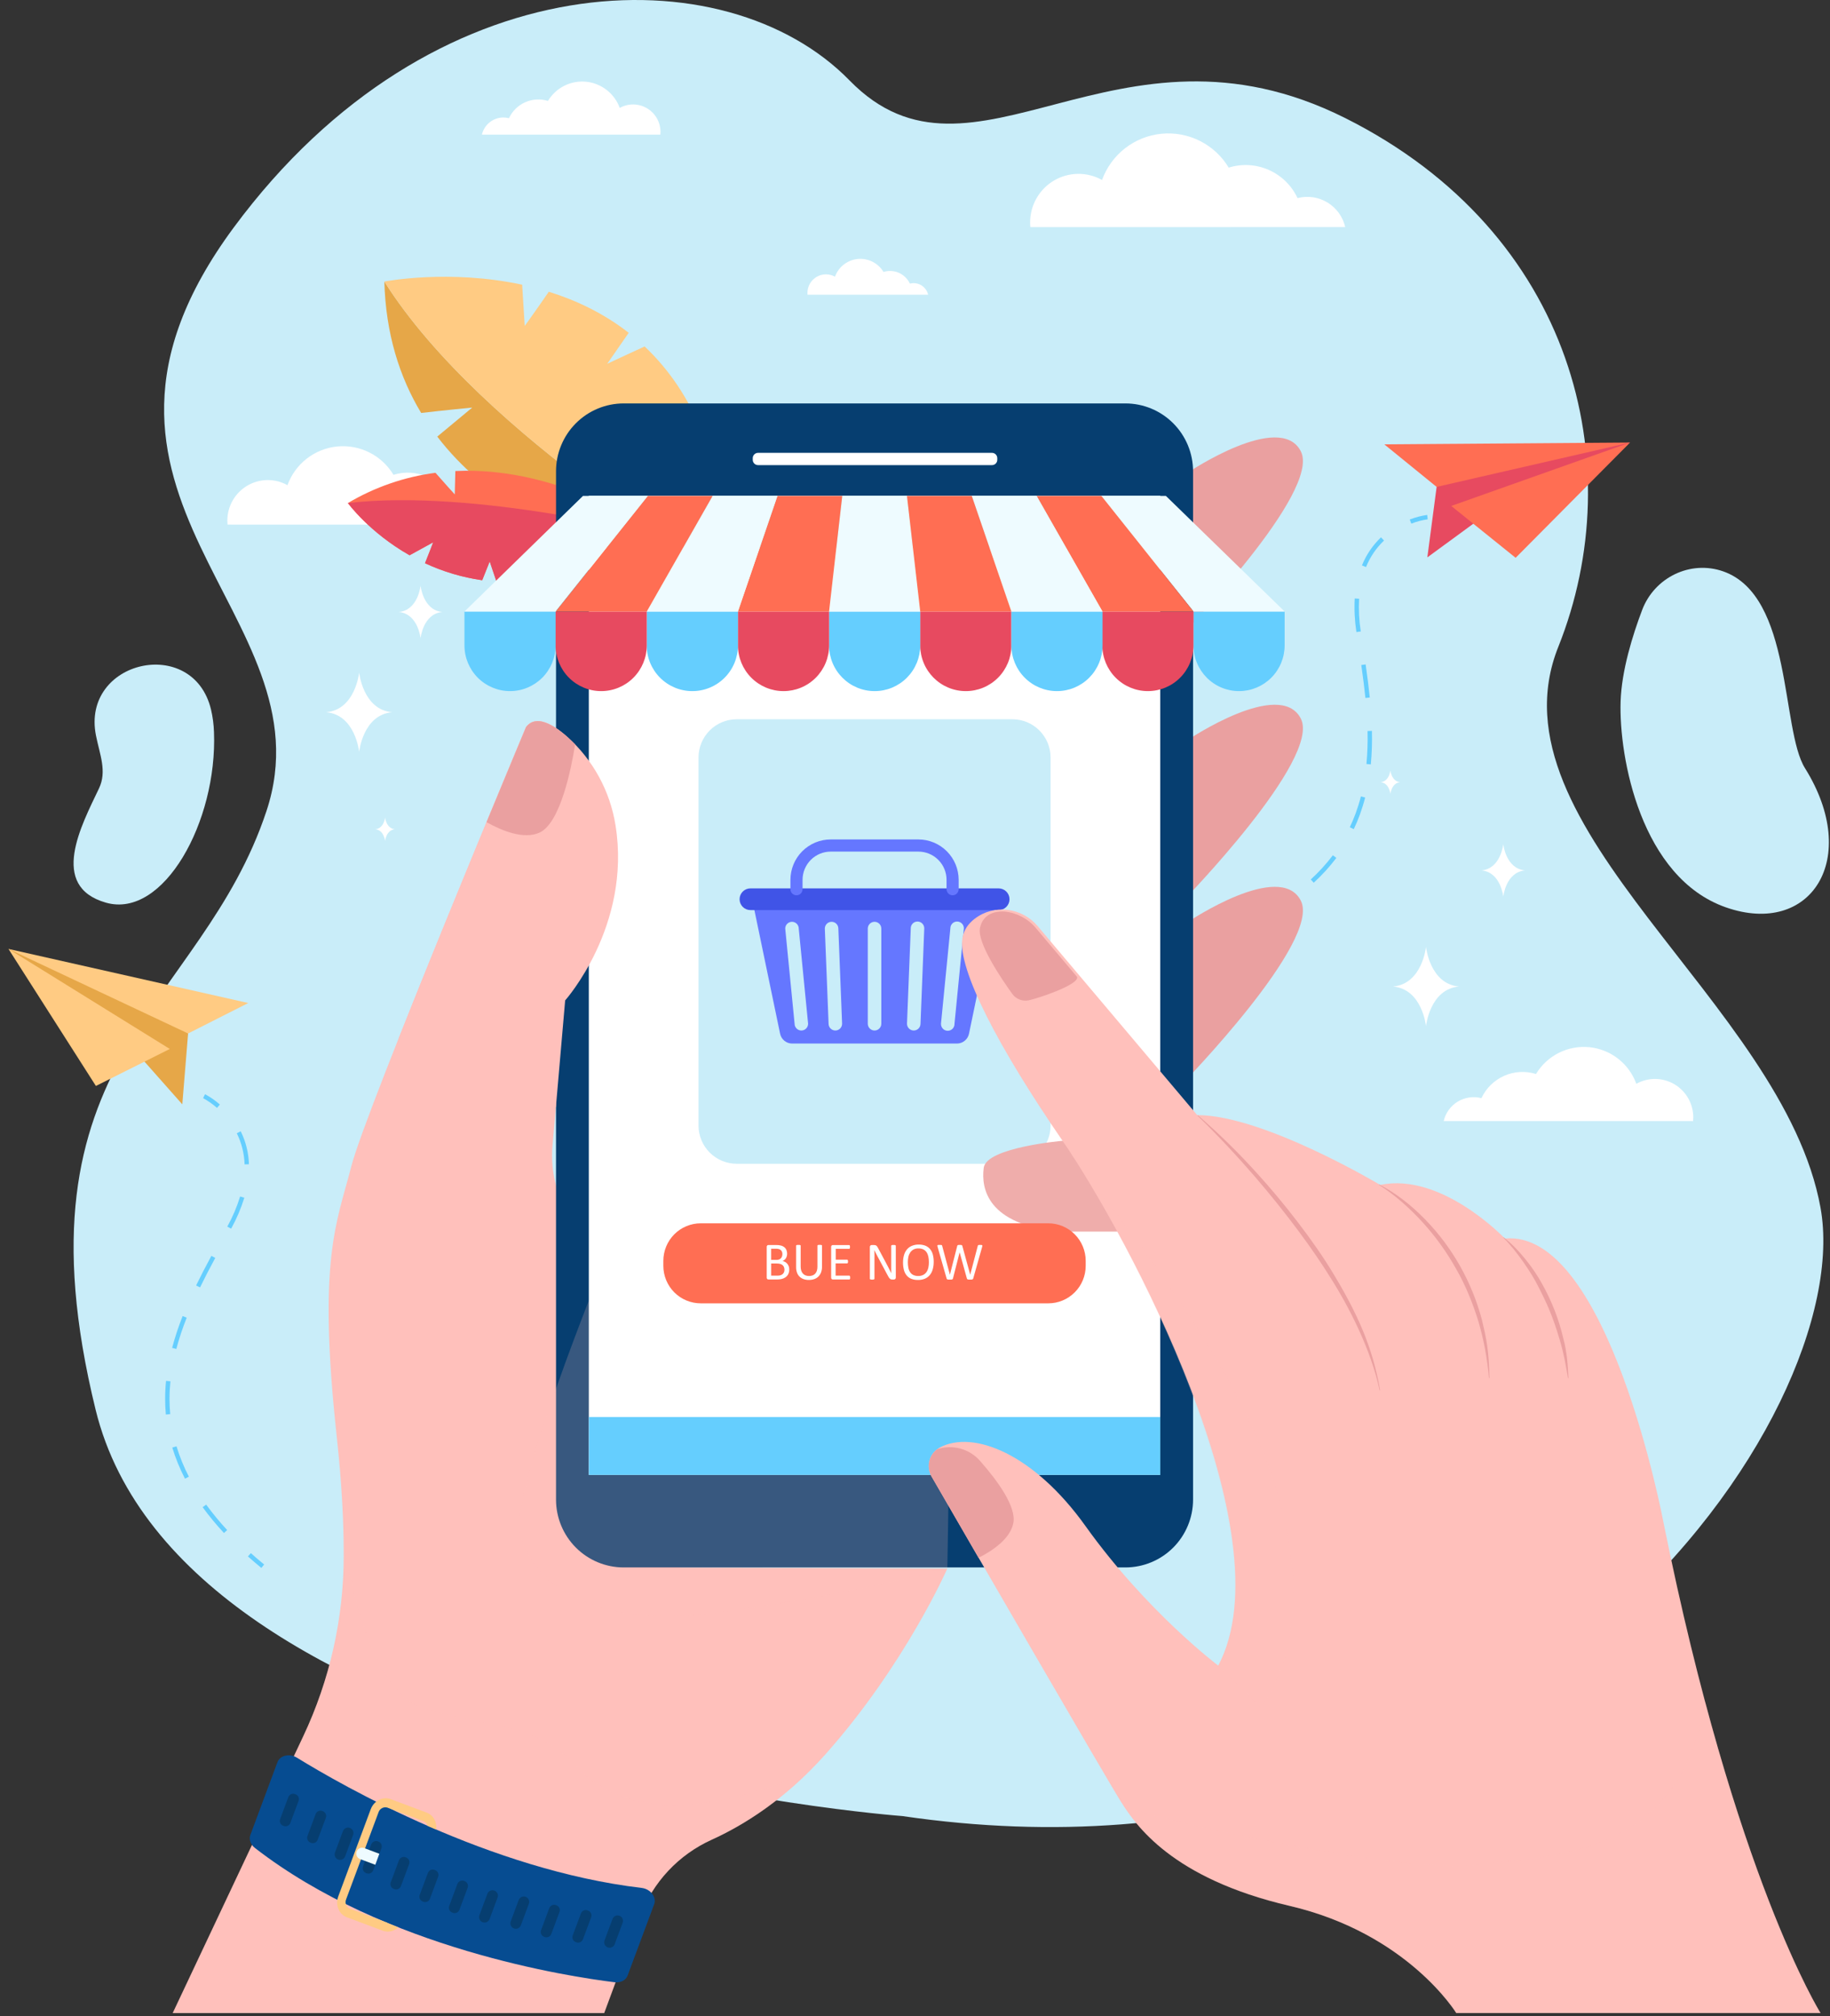 <svg width="187" height="206" viewBox="0 0 187 206" fill="none" xmlns="http://www.w3.org/2000/svg">
<rect x="0" y="0" width="187" height="206" fill="#333333" stroke="none"/>
<g clip-path="url(#clip0_5_1610)">
<path d="M92.201 185.569C92.201 185.569 18.621 180.141 9.774 144.063C0.926 107.985 20.535 103.077 27.231 82.869C33.927 62.662 3.56 50.744 23.883 23.249C44.206 -4.246 74.184 -4.725 86.817 8.224C99.449 21.173 114.016 0.311 137.459 12.062C160.903 23.813 166.648 47.553 159.235 66.102C151.822 84.65 182.223 102.383 186.032 123.41C189.841 144.436 155.438 194.84 92.201 185.569Z" fill="#C9EDF9"/>
<path d="M17.648 205.701H61.739L65.394 195.833C66.039 194.104 67.02 192.519 68.279 191.172C69.538 189.825 71.052 188.742 72.731 187.985C75.925 186.536 80.223 183.905 84.388 179.216C92.495 170.086 96.793 160.301 96.793 160.301L69.468 160.168C69.468 160.168 71.928 144.84 58.346 124.483C56.895 122.302 56.229 119.69 56.458 117.078L57.745 102.232C57.745 102.232 66.975 91.889 61.312 79.059C61.312 79.059 55.898 71.542 53.75 74.293C53.75 74.293 37.395 113.348 35.906 119.155C34.418 124.963 32.432 128.612 34.417 146.863C34.942 151.694 35.131 155.723 35.124 159.037C35.111 165.397 33.696 171.675 30.983 177.424L17.648 205.701Z" fill="#FFC0BB"/>
<g style="mix-blend-mode:multiply" opacity="0.2">
<path d="M58.771 180.365C54.674 175.809 48.993 176.528 43.014 174.45C37.036 172.372 35.122 157.387 35.122 157.387C35.131 157.953 35.136 158.501 35.135 159.031C35.121 165.391 33.707 171.67 30.993 177.418L17.648 205.699H61.739L65.394 195.831C66.039 194.101 67.02 192.517 68.279 191.17C69.538 189.823 71.052 188.74 72.731 187.983C75.45 186.749 78.966 184.659 82.518 181.174C70.38 186.287 62.863 184.922 58.771 180.365Z" fill="#FFC0BB"/>
</g>
<path d="M94.842 30.115C94.796 29.916 94.711 29.729 94.592 29.563C94.472 29.398 94.321 29.259 94.147 29.153C93.973 29.047 93.78 28.978 93.579 28.948C93.378 28.919 93.172 28.93 92.976 28.982C92.796 28.594 92.509 28.267 92.15 28.038C91.791 27.808 91.374 27.686 90.948 27.686C90.722 27.686 90.497 27.721 90.281 27.788C90.012 27.34 89.622 26.978 89.156 26.744C88.691 26.509 88.168 26.412 87.65 26.462C87.131 26.513 86.638 26.71 86.226 27.03C85.814 27.35 85.501 27.781 85.323 28.272C85.035 28.111 84.71 28.028 84.38 28.032C84.05 28.036 83.727 28.126 83.443 28.294C83.159 28.462 82.923 28.701 82.759 28.988C82.595 29.275 82.509 29.6 82.509 29.931C82.509 29.993 82.509 30.054 82.518 30.115H94.842Z" fill="white"/>
<path d="M137.463 23.204C137.343 22.685 137.121 22.195 136.81 21.764C136.498 21.333 136.104 20.969 135.65 20.693C135.196 20.417 134.691 20.235 134.166 20.158C133.64 20.081 133.105 20.11 132.591 20.244C131.991 18.96 130.949 17.938 129.656 17.365C128.363 16.792 126.907 16.708 125.557 17.128C124.854 15.96 123.836 15.015 122.621 14.402C121.405 13.79 120.041 13.535 118.687 13.667C117.333 13.799 116.044 14.312 114.969 15.148C113.894 15.984 113.076 17.108 112.611 18.39C111.859 17.97 111.009 17.755 110.148 17.765C109.286 17.776 108.443 18.012 107.7 18.45C106.958 18.888 106.342 19.513 105.915 20.264C105.488 21.014 105.263 21.863 105.264 22.727C105.264 22.888 105.272 23.048 105.288 23.208L137.463 23.204Z" fill="white"/>
<path d="M50.175 53.607C50.075 53.172 49.889 52.762 49.629 52.401C49.368 52.04 49.038 51.734 48.658 51.503C48.278 51.272 47.855 51.12 47.415 51.055C46.975 50.99 46.527 51.015 46.096 51.127C45.595 50.052 44.723 49.195 43.64 48.716C42.558 48.237 41.339 48.167 40.209 48.519C39.621 47.541 38.769 46.75 37.752 46.238C36.735 45.725 35.593 45.512 34.46 45.622C33.327 45.733 32.248 46.163 31.348 46.862C30.448 47.562 29.764 48.503 29.375 49.576C28.745 49.225 28.035 49.045 27.315 49.054C26.595 49.063 25.89 49.261 25.269 49.627C24.648 49.993 24.133 50.516 23.776 51.143C23.418 51.77 23.23 52.479 23.23 53.202C23.23 53.337 23.236 53.472 23.249 53.604L50.175 53.607Z" fill="white"/>
<path d="M39.274 28.77C49.41 44.808 74.394 59.101 74.394 59.101C74.394 59.101 54.534 57.483 44.682 44.613L48.256 41.646C48.256 41.646 45.411 41.921 43.036 42.197C40.84 38.55 39.419 34.127 39.274 28.77Z" fill="#E6A748"/>
<path d="M65.87 35.403C64.329 36.105 62.048 37.173 62.048 37.173L64.246 34.008C61.686 32.011 58.871 30.681 56.08 29.81C54.949 31.461 53.62 33.307 53.62 33.307L53.356 29.093C45.877 27.479 39.274 28.77 39.274 28.77C49.41 44.809 74.394 59.102 74.394 59.102C74.28 47.317 70.702 39.959 65.87 35.403Z" fill="#FFCB83"/>
<path d="M35.552 51.402C38.295 49.775 41.339 48.724 44.499 48.312C45.384 49.326 46.471 50.519 46.471 50.519L46.531 48.131C57.828 47.588 67.357 54.724 67.357 54.724C60.891 58.668 55.327 59.774 50.742 59.446C50.453 58.613 50.042 57.369 50.042 57.369L49.275 59.29C47.252 59.001 45.283 58.416 43.43 57.552C43.836 56.556 44.263 55.417 44.263 55.417L41.854 56.74C37.723 54.394 35.552 51.402 35.552 51.402Z" fill="#FF6E53"/>
<path d="M50.741 59.445C50.452 58.612 50.041 57.368 50.041 57.368L49.274 59.289C47.251 59 45.282 58.414 43.43 57.551C43.836 56.554 44.263 55.415 44.263 55.415L41.854 56.739C37.718 54.393 35.548 51.401 35.548 51.401C48.692 49.894 67.35 54.723 67.35 54.723C60.889 58.667 55.325 59.773 50.741 59.445Z" fill="#E74A60"/>
<path d="M146.803 49.756L145.854 56.955L150.957 53.219L166.566 45.219L154.489 46.333C154.489 46.333 148.336 47.831 148.002 48.133C147.669 48.436 146.803 49.756 146.803 49.756Z" fill="#E74A60"/>
<path d="M141.454 45.403L166.568 45.219L146.803 49.753L141.454 45.403Z" fill="#FF6E53"/>
<path d="M154.876 56.998L148.296 51.699L166.568 45.219L154.876 56.998Z" fill="#FF6E53"/>
<path d="M144.214 53.506C144.754 53.295 145.316 53.147 145.89 53.065L145.843 52.617C145.231 52.703 144.631 52.86 144.056 53.085L144.214 53.506Z" fill="#65CEFE"/>
<path d="M128.388 93.623C129.39 93.117 130.361 92.552 131.296 91.93L131.544 92.305C130.593 92.937 129.605 93.511 128.585 94.025L128.388 93.623ZM133.942 89.866C134.768 89.112 135.523 88.284 136.199 87.392L136.557 87.662C135.865 88.577 135.092 89.425 134.246 90.198L133.942 89.866ZM137.932 84.53C138.151 84.066 138.354 83.585 138.534 83.096C138.736 82.543 138.916 81.964 139.066 81.378L139.501 81.492C139.346 82.093 139.16 82.687 138.954 83.254C138.77 83.755 138.562 84.25 138.337 84.725L137.932 84.53ZM139.744 74.695L140.192 74.685C140.221 75.827 140.183 76.97 140.078 78.108L139.632 78.066C139.735 76.945 139.772 75.82 139.744 74.695ZM139.105 67.954L139.549 67.89C139.737 69.206 139.871 70.286 139.971 71.273L139.525 71.319C139.425 70.333 139.292 69.264 139.105 67.954ZM138.603 64.568C138.43 63.439 138.373 62.295 138.434 61.154L138.881 61.182C138.822 62.291 138.878 63.403 139.047 64.5V64.527L138.602 64.588L138.603 64.568ZM139.172 57.775C139.609 56.69 140.273 55.712 141.119 54.906L141.427 55.234C140.627 55.995 140 56.92 139.588 57.945L139.172 57.775Z" fill="#65CEFE"/>
<path d="M123.776 96.049C124.353 95.848 124.922 95.637 125.466 95.423L125.302 95.004C124.762 95.217 124.2 95.426 123.628 95.625L123.776 96.049Z" fill="#65CEFE"/>
<path d="M121.451 48.246C121.451 48.246 130.789 41.978 132.922 46.107C135.055 50.236 120.789 64.849 120.789 64.849L121.451 48.246Z" fill="#EAA0A0"/>
<path d="M121.451 75.559C121.451 75.559 130.789 69.29 132.922 73.42C135.055 77.55 120.789 92.161 120.789 92.161L121.451 75.559Z" fill="#EAA0A0"/>
<path d="M121.451 94.164C121.451 94.164 130.789 87.896 132.922 92.025C135.055 96.154 120.789 110.767 120.789 110.767L121.451 94.164Z" fill="#EAA0A0"/>
<path d="M115 41.223H63.731C62.823 41.223 61.924 41.402 61.085 41.751C60.246 42.099 59.484 42.61 58.842 43.255C58.2 43.899 57.69 44.663 57.343 45.505C56.996 46.346 56.817 47.248 56.818 48.159V153.231C56.818 155.07 57.547 156.833 58.843 158.133C60.14 159.433 61.898 160.164 63.731 160.164H115C116.834 160.164 118.592 159.434 119.889 158.134C121.185 156.833 121.914 155.07 121.914 153.231V48.159C121.914 47.248 121.736 46.346 121.388 45.505C121.041 44.663 120.532 43.899 119.89 43.255C119.248 42.611 118.486 42.1 117.647 41.751C116.808 41.402 115.908 41.223 115 41.223Z" fill="#063E70"/>
<g style="mix-blend-mode:multiply" opacity="0.2">
<path d="M61.488 129.569C61.488 129.569 52.216 152.333 53.115 156.636C54.014 160.94 59.642 166.696 73.449 164.777C87.256 162.859 96.804 160.294 96.804 160.294C96.804 160.294 97.381 129.572 96.804 128.015C96.227 126.457 71.397 115.398 70.421 115.398C69.444 115.398 61.488 129.569 61.488 129.569Z" fill="#FFC0BB"/>
</g>
<path d="M118.562 50.672H60.169V150.711H118.562V50.672Z" fill="white"/>
<path d="M75.278 73.496H103.454C104.488 73.496 105.481 73.908 106.212 74.642C106.944 75.376 107.355 76.371 107.355 77.408V115.006C107.355 115.52 107.254 116.029 107.058 116.503C106.861 116.977 106.574 117.409 106.212 117.772C105.849 118.135 105.419 118.423 104.946 118.619C104.473 118.815 103.966 118.916 103.454 118.916H75.278C74.244 118.916 73.252 118.504 72.52 117.771C71.789 117.037 71.378 116.043 71.378 115.005V77.406C71.379 76.369 71.79 75.375 72.521 74.641C73.252 73.908 74.244 73.496 75.278 73.496Z" fill="#C9EDF9"/>
<path d="M76.858 91.887L79.71 105.605C79.764 105.892 79.916 106.151 80.14 106.338C80.363 106.525 80.644 106.629 80.935 106.632H97.798C98.089 106.629 98.37 106.525 98.593 106.338C98.816 106.151 98.968 105.892 99.023 105.605L101.868 91.887H76.858ZM81.887 105.299C81.796 105.299 81.706 105.281 81.622 105.247C81.538 105.212 81.462 105.161 81.398 105.096C81.334 105.032 81.283 104.956 81.248 104.872C81.214 104.788 81.196 104.698 81.196 104.607L80.239 94.883C80.239 94.7 80.311 94.524 80.441 94.394C80.571 94.264 80.746 94.191 80.93 94.191C81.113 94.191 81.288 94.264 81.418 94.394C81.547 94.524 81.62 94.7 81.62 94.883L82.577 104.607C82.577 104.79 82.505 104.967 82.375 105.096C82.246 105.226 82.07 105.299 81.887 105.299ZM85.36 105.299C85.269 105.299 85.179 105.281 85.096 105.247C85.012 105.212 84.936 105.161 84.871 105.096C84.807 105.032 84.756 104.956 84.722 104.872C84.687 104.788 84.669 104.698 84.669 104.607L84.286 94.883C84.286 94.793 84.303 94.703 84.338 94.618C84.373 94.534 84.424 94.458 84.488 94.394C84.552 94.329 84.628 94.278 84.712 94.243C84.796 94.209 84.886 94.191 84.976 94.191C85.067 94.191 85.157 94.209 85.241 94.243C85.325 94.278 85.401 94.329 85.465 94.394C85.529 94.458 85.58 94.534 85.615 94.618C85.649 94.703 85.667 94.793 85.667 94.883L86.05 104.607C86.05 104.698 86.032 104.788 85.997 104.872C85.963 104.956 85.912 105.032 85.848 105.096C85.784 105.161 85.708 105.212 85.624 105.247C85.54 105.281 85.451 105.299 85.36 105.299ZM90.057 104.607C90.057 104.79 89.984 104.967 89.854 105.096C89.725 105.226 89.549 105.299 89.366 105.299C89.183 105.299 89.007 105.226 88.877 105.096C88.748 104.967 88.675 104.79 88.675 104.607V94.883C88.675 94.7 88.748 94.524 88.877 94.394C89.007 94.264 89.183 94.191 89.366 94.191C89.549 94.191 89.725 94.264 89.854 94.394C89.984 94.524 90.057 94.7 90.057 94.883V104.607ZM94.064 104.607C94.064 104.79 93.991 104.967 93.861 105.096C93.732 105.226 93.556 105.299 93.373 105.299C93.19 105.299 93.014 105.226 92.884 105.096C92.755 104.967 92.682 104.79 92.682 104.607L93.066 94.883C93.062 94.79 93.077 94.697 93.11 94.61C93.143 94.523 93.193 94.443 93.257 94.376C93.322 94.308 93.399 94.255 93.485 94.218C93.571 94.182 93.663 94.163 93.756 94.163C93.849 94.163 93.941 94.182 94.027 94.218C94.112 94.255 94.19 94.308 94.254 94.376C94.319 94.443 94.369 94.523 94.402 94.61C94.435 94.697 94.45 94.79 94.446 94.883L94.064 104.607ZM97.536 104.607C97.54 104.7 97.525 104.793 97.492 104.88C97.459 104.968 97.408 105.047 97.344 105.115C97.279 105.182 97.202 105.235 97.116 105.272C97.031 105.309 96.939 105.327 96.846 105.327C96.752 105.327 96.66 105.309 96.575 105.272C96.489 105.235 96.412 105.182 96.347 105.115C96.283 105.047 96.233 104.968 96.2 104.88C96.167 104.793 96.152 104.7 96.155 104.607L97.112 94.883C97.109 94.79 97.124 94.697 97.157 94.61C97.19 94.523 97.24 94.443 97.304 94.376C97.369 94.308 97.446 94.255 97.532 94.218C97.618 94.182 97.71 94.163 97.803 94.163C97.896 94.163 97.988 94.182 98.073 94.218C98.159 94.255 98.237 94.308 98.301 94.376C98.365 94.443 98.416 94.523 98.449 94.61C98.482 94.697 98.497 94.79 98.493 94.883L97.536 104.607Z" fill="#6577FF"/>
<path d="M102.052 92.994H76.68C76.387 92.994 76.106 92.877 75.899 92.669C75.692 92.461 75.575 92.179 75.575 91.885C75.575 91.592 75.692 91.31 75.899 91.102C76.106 90.894 76.387 90.777 76.68 90.777H102.052C102.197 90.777 102.34 90.806 102.474 90.862C102.609 90.917 102.73 90.999 102.833 91.102C102.936 91.205 103.017 91.327 103.073 91.461C103.128 91.596 103.157 91.74 103.157 91.885C103.157 92.031 103.128 92.175 103.073 92.309C103.017 92.444 102.936 92.566 102.833 92.669C102.73 92.772 102.609 92.853 102.474 92.909C102.34 92.965 102.197 92.994 102.052 92.994Z" fill="#4054E7"/>
<path d="M82.01 90.863V89.905C82.01 89.139 82.313 88.405 82.853 87.864C83.393 87.322 84.125 87.018 84.889 87.018H93.845C94.609 87.018 95.341 87.322 95.881 87.864C96.421 88.405 96.724 89.139 96.724 89.905V90.863C96.724 91.027 96.79 91.185 96.905 91.301C97.021 91.418 97.178 91.483 97.342 91.483C97.507 91.483 97.664 91.418 97.78 91.301C97.896 91.185 97.961 91.027 97.962 90.863V89.905C97.961 88.81 97.527 87.761 96.755 86.987C95.984 86.213 94.937 85.778 93.845 85.777H84.888C83.796 85.777 82.749 86.212 81.977 86.986C81.205 87.76 80.771 88.81 80.771 89.905V90.863C80.771 91.027 80.836 91.185 80.952 91.301C81.068 91.418 81.225 91.483 81.389 91.483C81.554 91.483 81.711 91.418 81.828 91.302C81.944 91.185 82.009 91.027 82.01 90.863Z" fill="#6577FF"/>
<path d="M101.366 46.273H77.461C77.162 46.273 76.92 46.516 76.92 46.816V46.984C76.92 47.284 77.162 47.526 77.461 47.526H101.366C101.665 47.526 101.907 47.284 101.907 46.984V46.816C101.907 46.516 101.665 46.273 101.366 46.273Z" fill="white"/>
<path d="M55.656 111.183C55.656 111.183 56.008 112.496 56.804 113.142L57.751 102.224C57.751 102.224 64.541 94.616 62.901 84.355C62.348 80.837 60.591 77.622 57.932 75.261C56.41 73.92 54.74 73.024 53.755 74.285C53.755 74.285 46.065 92.652 40.751 106.067L55.656 111.183Z" fill="#FFC0BB"/>
<path d="M118.562 144.793H60.169V150.71H118.562V144.793Z" fill="#65CEFE"/>
<path d="M118.562 50.672H60.169V55.981H118.562V50.672Z" fill="#C0EFFF"/>
<path d="M55.138 85.075C57.264 84.094 58.373 78.549 58.771 76.059C57.064 74.338 54.925 72.791 53.755 74.289C53.755 74.289 52.062 78.334 49.715 84.012C51.32 84.907 53.549 85.807 55.138 85.075Z" fill="#EAA0A0"/>
<path d="M30.352 179.61C35.017 182.485 50.04 191.079 65.566 192.912C66.476 193.02 67.116 193.855 66.847 194.578L64.134 201.865C63.955 202.348 63.414 202.628 62.807 202.55C58.23 201.993 39.346 199.142 26.058 188.835C25.602 188.484 25.415 187.953 25.584 187.497L28.353 180.061C28.614 179.365 29.591 179.142 30.352 179.61Z" fill="#064C91"/>
<path d="M28.988 186.581L28.937 186.562C28.872 186.538 28.812 186.501 28.761 186.453C28.709 186.406 28.668 186.348 28.64 186.284C28.611 186.221 28.595 186.152 28.593 186.082C28.591 186.012 28.602 185.943 28.627 185.877L29.463 183.635C29.487 183.569 29.524 183.509 29.571 183.458C29.619 183.406 29.676 183.365 29.739 183.336C29.803 183.307 29.872 183.291 29.941 183.289C30.011 183.287 30.08 183.299 30.146 183.324L30.197 183.344C30.262 183.368 30.322 183.405 30.373 183.452C30.425 183.5 30.466 183.557 30.495 183.621C30.523 183.685 30.539 183.754 30.541 183.824C30.543 183.894 30.531 183.963 30.506 184.029L29.671 186.272C29.647 186.338 29.61 186.398 29.562 186.449C29.515 186.5 29.457 186.541 29.394 186.57C29.33 186.598 29.262 186.614 29.192 186.616C29.123 186.618 29.053 186.606 28.988 186.581Z" fill="#063E70"/>
<path d="M31.782 188.305L31.73 188.286C31.664 188.262 31.605 188.225 31.554 188.177C31.503 188.13 31.462 188.072 31.433 188.009C31.404 187.945 31.389 187.876 31.387 187.806C31.384 187.737 31.396 187.667 31.421 187.602L32.257 185.358C32.306 185.227 32.404 185.121 32.532 185.063C32.658 185.005 32.803 185 32.934 185.049L32.985 185.068C33.05 185.092 33.11 185.129 33.161 185.177C33.212 185.225 33.254 185.282 33.282 185.346C33.311 185.409 33.327 185.478 33.329 185.548C33.331 185.618 33.319 185.688 33.294 185.753L32.459 187.997C32.435 188.061 32.398 188.121 32.351 188.171C32.304 188.222 32.247 188.263 32.184 188.291C32.121 188.32 32.053 188.336 31.985 188.338C31.916 188.34 31.847 188.329 31.782 188.305Z" fill="#063E70"/>
<path d="M34.553 190.013C34.416 189.961 34.305 189.857 34.244 189.723C34.183 189.589 34.178 189.436 34.229 189.299L35.045 187.106C35.096 186.969 35.2 186.857 35.334 186.796C35.468 186.735 35.62 186.73 35.757 186.781C35.825 186.807 35.888 186.845 35.941 186.895C35.995 186.944 36.038 187.004 36.068 187.071C36.098 187.137 36.115 187.209 36.117 187.282C36.12 187.354 36.108 187.427 36.083 187.495L35.267 189.688C35.241 189.756 35.203 189.819 35.153 189.872C35.103 189.926 35.044 189.969 34.977 189.999C34.911 190.029 34.84 190.046 34.767 190.048C34.694 190.051 34.621 190.039 34.553 190.013Z" fill="#063E70"/>
<path d="M37.459 191.414L37.407 191.395C37.342 191.371 37.282 191.334 37.231 191.286C37.18 191.238 37.139 191.181 37.11 191.117C37.082 191.053 37.066 190.985 37.064 190.915C37.062 190.845 37.074 190.775 37.099 190.71L37.934 188.466C37.959 188.401 37.995 188.341 38.043 188.29C38.09 188.238 38.148 188.197 38.211 188.168C38.275 188.139 38.343 188.123 38.413 188.121C38.483 188.119 38.552 188.131 38.617 188.156L38.668 188.175C38.734 188.2 38.794 188.237 38.845 188.285C38.895 188.332 38.937 188.39 38.965 188.453C38.994 188.517 39.01 188.586 39.012 188.655C39.014 188.725 39.003 188.795 38.978 188.86L38.143 191.104C38.118 191.17 38.081 191.23 38.034 191.281C37.986 191.332 37.929 191.374 37.865 191.403C37.802 191.431 37.733 191.447 37.663 191.449C37.593 191.451 37.524 191.439 37.459 191.414Z" fill="#063E70"/>
<path d="M40.292 193.035L40.241 193.017C40.176 192.993 40.116 192.956 40.065 192.908C40.014 192.861 39.972 192.803 39.944 192.74C39.915 192.676 39.899 192.607 39.897 192.537C39.895 192.467 39.907 192.398 39.932 192.332L40.767 190.09C40.791 190.025 40.828 189.965 40.875 189.914C40.922 189.864 40.978 189.823 41.041 189.794C41.104 189.765 41.172 189.749 41.241 189.746C41.31 189.744 41.379 189.755 41.444 189.78L41.495 189.799C41.561 189.823 41.621 189.86 41.672 189.908C41.723 189.955 41.764 190.013 41.793 190.076C41.822 190.14 41.838 190.209 41.84 190.279C41.842 190.349 41.83 190.418 41.805 190.484L40.969 192.727C40.945 192.792 40.908 192.851 40.861 192.902C40.814 192.953 40.758 192.993 40.695 193.022C40.632 193.051 40.564 193.066 40.495 193.069C40.426 193.071 40.357 193.06 40.292 193.035Z" fill="#063E70"/>
<path d="M43.25 194.323L43.199 194.303C43.068 194.254 42.962 194.155 42.904 194.028C42.846 193.901 42.841 193.755 42.889 193.624L43.725 191.381C43.749 191.315 43.786 191.255 43.833 191.204C43.881 191.152 43.938 191.111 44.002 191.082C44.065 191.053 44.134 191.037 44.203 191.035C44.273 191.033 44.342 191.045 44.407 191.07L44.459 191.09C44.524 191.114 44.584 191.151 44.636 191.198C44.687 191.246 44.728 191.303 44.757 191.367C44.785 191.431 44.801 191.499 44.803 191.569C44.805 191.639 44.793 191.709 44.768 191.774L43.933 194.018C43.908 194.083 43.871 194.142 43.823 194.193C43.775 194.243 43.718 194.284 43.655 194.312C43.591 194.341 43.523 194.356 43.453 194.358C43.384 194.36 43.315 194.348 43.25 194.323Z" fill="#063E70"/>
<path d="M46.266 195.453L46.215 195.433C46.149 195.409 46.089 195.372 46.038 195.325C45.987 195.277 45.946 195.22 45.917 195.156C45.888 195.092 45.872 195.023 45.87 194.953C45.868 194.883 45.88 194.814 45.905 194.749L46.74 192.505C46.765 192.439 46.801 192.379 46.849 192.328C46.897 192.277 46.954 192.236 47.017 192.207C47.081 192.178 47.15 192.162 47.219 192.16C47.289 192.158 47.358 192.17 47.423 192.196L47.474 192.214C47.54 192.238 47.6 192.275 47.651 192.323C47.702 192.37 47.743 192.428 47.772 192.491C47.801 192.555 47.817 192.624 47.819 192.694C47.821 192.764 47.809 192.833 47.784 192.899L46.949 195.141C46.925 195.207 46.888 195.267 46.841 195.319C46.793 195.37 46.736 195.411 46.672 195.44C46.609 195.469 46.54 195.485 46.47 195.488C46.401 195.49 46.331 195.478 46.266 195.453Z" fill="#063E70"/>
<path d="M49.315 196.416C49.246 196.39 49.184 196.352 49.131 196.302C49.077 196.252 49.034 196.193 49.004 196.126C48.974 196.06 48.957 195.988 48.955 195.915C48.952 195.842 48.964 195.77 48.989 195.701L49.805 193.509C49.831 193.441 49.869 193.378 49.919 193.325C49.968 193.271 50.028 193.228 50.094 193.198C50.16 193.168 50.232 193.151 50.304 193.149C50.377 193.146 50.45 193.158 50.518 193.184C50.586 193.209 50.648 193.248 50.702 193.297C50.755 193.347 50.798 193.407 50.828 193.473C50.858 193.54 50.875 193.611 50.878 193.684C50.88 193.757 50.869 193.83 50.843 193.898L50.031 196.09C50.005 196.159 49.966 196.222 49.916 196.275C49.867 196.329 49.807 196.372 49.74 196.402C49.674 196.433 49.602 196.449 49.529 196.452C49.456 196.454 49.383 196.442 49.315 196.416Z" fill="#063E70"/>
<path d="M52.514 197.053C52.376 197.002 52.265 196.898 52.204 196.764C52.143 196.63 52.137 196.477 52.188 196.339L53.004 194.147C53.03 194.078 53.068 194.016 53.118 193.962C53.167 193.909 53.227 193.866 53.293 193.835C53.359 193.805 53.431 193.788 53.503 193.785C53.576 193.783 53.648 193.795 53.717 193.82C53.785 193.846 53.847 193.884 53.901 193.934C53.954 193.984 53.997 194.043 54.027 194.11C54.057 194.176 54.074 194.248 54.077 194.321C54.08 194.394 54.068 194.466 54.042 194.535L53.226 196.727C53.175 196.865 53.071 196.977 52.937 197.038C52.804 197.099 52.651 197.105 52.514 197.053Z" fill="#063E70"/>
<path d="M55.654 197.926L55.602 197.906C55.537 197.882 55.477 197.845 55.426 197.797C55.375 197.75 55.334 197.692 55.305 197.629C55.277 197.565 55.261 197.496 55.259 197.426C55.257 197.356 55.269 197.287 55.294 197.221L56.128 194.978C56.153 194.912 56.19 194.852 56.237 194.801C56.285 194.75 56.342 194.709 56.405 194.68C56.469 194.651 56.537 194.635 56.607 194.633C56.676 194.631 56.746 194.643 56.811 194.667L56.862 194.687C56.928 194.711 56.988 194.748 57.039 194.796C57.09 194.843 57.131 194.901 57.159 194.964C57.188 195.028 57.204 195.097 57.206 195.167C57.208 195.237 57.196 195.306 57.171 195.372L56.335 197.615C56.311 197.681 56.275 197.741 56.227 197.792C56.18 197.843 56.123 197.884 56.059 197.913C55.996 197.942 55.927 197.958 55.858 197.96C55.788 197.962 55.719 197.951 55.654 197.926Z" fill="#063E70"/>
<path d="M58.888 198.468L58.837 198.449C58.771 198.425 58.711 198.388 58.66 198.34C58.609 198.293 58.568 198.235 58.539 198.172C58.51 198.108 58.494 198.039 58.492 197.969C58.49 197.899 58.502 197.829 58.527 197.764L59.362 195.521C59.387 195.455 59.423 195.395 59.471 195.344C59.519 195.292 59.576 195.251 59.639 195.223C59.703 195.194 59.772 195.178 59.841 195.176C59.911 195.174 59.98 195.186 60.045 195.211L60.096 195.229C60.162 195.254 60.222 195.291 60.273 195.338C60.324 195.386 60.365 195.443 60.394 195.507C60.423 195.571 60.439 195.639 60.441 195.709C60.443 195.779 60.431 195.849 60.406 195.914L59.571 198.158C59.547 198.223 59.51 198.284 59.462 198.335C59.415 198.386 59.358 198.427 59.294 198.456C59.23 198.485 59.162 198.501 59.092 198.503C59.023 198.505 58.953 198.493 58.888 198.468Z" fill="#063E70"/>
<path d="M62.101 198.991C61.963 198.939 61.852 198.834 61.79 198.7C61.729 198.566 61.724 198.413 61.775 198.275L62.591 196.084C62.643 195.946 62.746 195.834 62.88 195.773C63.014 195.712 63.166 195.706 63.304 195.758C63.441 195.809 63.552 195.914 63.613 196.048C63.674 196.181 63.679 196.334 63.628 196.472L62.812 198.664C62.787 198.732 62.748 198.795 62.699 198.848C62.649 198.902 62.59 198.945 62.524 198.975C62.458 199.005 62.386 199.022 62.314 199.025C62.241 199.028 62.169 199.016 62.101 198.991Z" fill="#063E70"/>
<path d="M39.57 196.485L39.582 196.451C39.532 196.444 39.483 196.432 39.435 196.415L35.761 195.038C35.582 194.963 35.44 194.82 35.367 194.64C35.293 194.461 35.294 194.259 35.368 194.08L38.682 185.178C38.743 184.994 38.874 184.841 39.047 184.753C39.22 184.666 39.421 184.651 39.605 184.711L43.281 186.088C43.385 186.128 43.477 186.193 43.551 186.277C43.624 186.361 43.675 186.462 43.701 186.57C43.989 186.697 44.279 186.824 44.574 186.949C44.672 186.201 44.288 185.474 43.604 185.218L39.929 183.842C39.124 183.541 38.204 184.005 37.881 184.878L34.566 193.779C34.241 194.653 34.633 195.605 35.438 195.909L39.113 197.285C39.383 197.381 39.675 197.4 39.955 197.339C40.235 197.279 40.493 197.142 40.7 196.943C40.32 196.793 39.943 196.641 39.57 196.485Z" fill="#FFCB83"/>
<path d="M38.764 189.423L37.171 188.823C37.026 188.782 36.87 188.798 36.736 188.866C36.601 188.934 36.497 189.051 36.444 189.193C36.392 189.334 36.394 189.491 36.451 189.631C36.508 189.771 36.615 189.884 36.752 189.949L38.351 190.547L38.764 189.423Z" fill="#EEFBFF"/>
<path d="M108.685 116.559C108.685 116.559 100.799 117.223 100.523 119.325C100.248 121.427 100.854 125.131 108.299 125.85H116.012C116.012 125.85 113.704 119.434 113.814 119.214C113.925 118.994 108.685 116.559 108.685 116.559Z" fill="#EFADAB"/>
<path d="M96.031 147.912C95.779 148.049 95.557 148.235 95.378 148.459C95.198 148.684 95.066 148.942 94.989 149.219C94.911 149.495 94.889 149.785 94.925 150.07C94.961 150.355 95.054 150.631 95.198 150.879C98.828 157.156 113.259 182.099 114.56 184.128C116.048 186.452 119.688 191.927 131.767 194.742C143.846 197.556 148.808 205.697 148.808 205.697H186.036C186.036 205.697 177.266 191.761 169.989 155.591C169.989 155.591 164.364 125.56 153.776 126.556C153.776 126.556 147.323 119.754 141.035 121.079C141.035 121.079 129.122 113.944 122.339 113.944L106.042 94.64C104.429 92.73 101.586 92.358 99.604 93.877C98.965 94.366 98.479 95.012 98.345 95.866C97.849 99.019 101.987 106.982 108.603 116.606C115.22 126.23 131.601 156.757 124.487 170.196C124.487 170.196 117.203 164.719 110.919 155.931C105.655 148.564 99.461 146.087 96.031 147.912Z" fill="#FFC0BB"/>
<path d="M122.396 113.957C124.554 115.821 126.592 117.82 128.499 119.942C131.083 122.761 134.347 126.943 136.262 130.172C138.679 134.167 140.274 137.668 141.027 142.065L140.979 142.075C140.111 137.944 137.843 133.495 135.867 130.421C134.388 128.018 131.657 124.201 128.203 120.198C126.471 118.194 124.273 115.827 122.362 113.994L122.396 113.957Z" fill="#EAA0A0"/>
<path d="M140.926 121.031C142.685 121.934 144.254 123.193 145.64 124.616C147.034 126.045 148.235 127.652 149.212 129.395C150.191 131.136 150.943 132.997 151.448 134.93C151.876 136.734 152.153 137.959 152.197 140.814H152.148C151.986 138.857 151.627 136.922 151.075 135.037C150.516 133.211 149.731 131.259 148.781 129.636C147.824 127.923 146.673 126.327 145.352 124.878C144.106 123.509 142.477 122.034 140.901 121.071L140.926 121.031Z" fill="#EAA0A0"/>
<path d="M153.634 126.422C155.191 127.601 156.766 129.69 157.53 131.101C158.542 132.879 159.292 134.795 159.754 136.79C160.121 138.136 160.209 139.445 160.273 140.816L160.224 140.823C159.996 139.494 159.85 138.504 159.378 136.896C158.655 134.458 158.088 133.204 157.119 131.326C156.54 130.167 155.038 127.872 153.613 126.458L153.634 126.422Z" fill="#EAA0A0"/>
<path d="M103.546 155.636C103.876 153.956 101.924 151.292 100.152 149.283C99.619 148.673 98.919 148.234 98.139 148.02C97.359 147.807 96.533 147.829 95.765 148.083C95.344 148.399 95.054 148.859 94.949 149.375C94.844 149.891 94.932 150.428 95.196 150.884C96.171 152.571 97.927 155.605 99.997 159.18C101.55 158.388 103.241 157.19 103.546 155.636Z" fill="#EAA0A0"/>
<path d="M105.112 102.215C106.053 102.027 110.323 100.603 110.061 99.819L105.85 94.827C105.041 93.867 103.888 93.263 102.64 93.145H102.621C102.548 93.138 102.474 93.136 102.401 93.137C101.832 93.137 100.446 93.298 100.14 94.832C99.837 96.346 102.337 100.026 103.44 101.557C103.626 101.816 103.883 102.016 104.179 102.133C104.476 102.25 104.799 102.278 105.112 102.215Z" fill="#EAA0A0"/>
<g style="mix-blend-mode:multiply" opacity="0.2">
<path d="M148.813 205.7H186.04C186.04 205.7 180.291 196.562 174.238 173.883C171.581 190.582 156.927 189.619 151.111 190.544C144.415 191.612 118.421 186.177 114.779 184.464C116.4 186.943 120.242 192.055 131.772 194.749C143.845 197.57 148.813 205.7 148.813 205.7Z" fill="#FFC0BB"/>
</g>
<g style="mix-blend-mode:multiply" opacity="0.2">
<path d="M110.574 119.633C117.874 131.394 130.969 158.41 124.49 170.196L128.79 174.453C128.79 174.453 139.656 162.383 122.366 135.766C118.74 130.171 114.804 124.784 110.574 119.633Z" fill="#FFC0BB"/>
</g>
<path d="M9.804 75.144C8.289 67.46 19.72 64.873 21.56 72.49C21.739 73.249 21.841 74.025 21.866 74.805C22.223 83.954 16.703 93.914 10.827 92.237C4.952 90.561 8.334 84.311 10.115 80.563C10.947 78.812 10.199 77.126 9.804 75.144Z" fill="#C9EDF9"/>
<path d="M176.082 58.383C172.734 57.211 169.066 59 167.806 62.325C166.827 64.91 165.704 68.516 165.603 71.683C165.419 77.405 167.688 89.684 176.365 92.717C185.041 95.749 190.218 87.75 184.445 78.495C181.974 74.546 183.206 60.877 176.082 58.383Z" fill="#C9EDF9"/>
<path d="M22.175 113.207C21.74 112.822 21.263 112.488 20.753 112.211L20.951 111.809C21.496 112.1 22.005 112.454 22.467 112.864L22.175 113.207Z" fill="#65CEFE"/>
<path d="M22.886 156.645C22.108 155.81 21.38 154.93 20.706 154.009L21.067 153.744C21.731 154.652 22.448 155.521 23.214 156.345L22.886 156.645ZM18.903 151.097C18.375 150.079 17.94 149.014 17.605 147.917L18.035 147.787C18.361 148.858 18.785 149.896 19.301 150.89L18.903 151.097ZM16.948 144.541C16.899 144.017 16.875 143.481 16.875 142.943C16.875 142.328 16.906 141.713 16.968 141.1L17.414 141.145C17.354 141.748 17.323 142.353 17.323 142.943C17.323 143.464 17.347 143.986 17.394 144.497L16.948 144.541ZM18.022 137.843L17.588 137.729C17.883 136.625 18.241 135.539 18.663 134.478L19.08 134.643C18.663 135.688 18.308 136.756 18.016 137.843H18.022ZM20.442 131.551L20.039 131.353C20.474 130.456 20.971 129.494 21.6 128.324L21.995 128.538C21.368 129.702 20.875 130.659 20.442 131.551ZM23.621 125.551L23.226 125.34L23.239 125.317C23.775 124.345 24.21 123.32 24.536 122.259L24.966 122.388C24.63 123.479 24.181 124.533 23.628 125.532L23.621 125.551ZM24.994 118.979C24.958 117.874 24.687 116.789 24.197 115.797L24.599 115.598C25.116 116.646 25.402 117.794 25.438 118.963L24.994 118.979Z" fill="#65CEFE"/>
<path d="M26.706 160.213C26.234 159.824 25.773 159.429 25.335 159.039L25.634 158.703C26.067 159.089 26.523 159.48 26.991 159.865L26.706 160.213Z" fill="#65CEFE"/>
<path d="M19.221 105.603L18.629 112.844L14.434 108.106L0.867 96.965L12.437 100.617C12.437 100.617 18.132 103.392 18.393 103.761C18.654 104.129 19.221 105.603 19.221 105.603Z" fill="#E6A748"/>
<path d="M25.369 102.491L0.867 96.965L19.221 105.603L25.369 102.491Z" fill="#FFCB83"/>
<path d="M9.799 110.965L17.352 107.186L0.867 96.965L9.799 110.965Z" fill="#FFCB83"/>
<path d="M147.522 114.556C147.617 114.145 147.793 113.758 148.039 113.416C148.286 113.075 148.598 112.786 148.958 112.567C149.318 112.349 149.718 112.205 150.134 112.144C150.55 112.083 150.974 112.106 151.381 112.212C151.856 111.194 152.682 110.383 153.708 109.929C154.733 109.475 155.887 109.41 156.957 109.744C157.514 108.819 158.32 108.07 159.283 107.586C160.246 107.101 161.326 106.899 162.398 107.003C163.471 107.108 164.492 107.515 165.343 108.177C166.195 108.839 166.842 109.729 167.21 110.745C167.806 110.412 168.478 110.241 169.16 110.249C169.842 110.258 170.51 110.444 171.098 110.791C171.686 111.137 172.173 111.632 172.512 112.226C172.851 112.819 173.029 113.491 173.029 114.175C173.029 114.304 173.022 114.431 173.01 114.556H147.522Z" fill="white"/>
<path d="M49.245 13.756C49.36 13.258 49.639 12.814 50.038 12.496C50.436 12.179 50.93 12.005 51.439 12.005C51.631 12.005 51.823 12.03 52.008 12.078C52.348 11.351 52.938 10.772 53.67 10.447C54.402 10.123 55.227 10.074 55.992 10.312C56.39 9.65 56.967 9.114 57.656 8.768C58.345 8.421 59.118 8.276 59.885 8.351C60.653 8.426 61.383 8.717 61.992 9.191C62.602 9.665 63.065 10.302 63.329 11.028C63.755 10.79 64.236 10.668 64.724 10.673C65.212 10.679 65.691 10.812 66.111 11.06C66.532 11.308 66.881 11.662 67.123 12.087C67.366 12.512 67.493 12.993 67.493 13.483C67.493 13.574 67.488 13.665 67.479 13.756H49.245Z" fill="white"/>
<path d="M145.718 96.75C145.718 96.75 145.335 100.542 142.35 100.805C145.335 101.067 145.718 104.859 145.718 104.859C145.718 104.859 146.102 101.067 149.086 100.805C146.102 100.541 145.718 96.75 145.718 96.75Z" fill="white"/>
<path d="M36.701 68.723C36.701 68.723 36.317 72.515 33.332 72.777C36.317 73.039 36.701 76.831 36.701 76.831C36.701 76.831 37.084 73.039 40.068 72.777C37.084 72.515 36.701 68.723 36.701 68.723Z" fill="white"/>
<path d="M153.613 86.258C153.613 86.258 153.359 88.769 151.386 88.94C153.359 89.113 153.613 91.623 153.613 91.623C153.613 91.623 153.867 89.112 155.841 88.94C153.867 88.766 153.613 86.258 153.613 86.258Z" fill="white"/>
<path d="M42.975 59.852C42.975 59.852 42.721 62.362 40.748 62.535C42.721 62.708 42.975 65.216 42.975 65.216C42.975 65.216 43.228 62.706 45.203 62.535C43.232 62.361 42.975 59.852 42.975 59.852Z" fill="white"/>
<path d="M142.078 78.727C142.078 78.727 141.964 79.848 141.081 79.926C141.964 80.004 142.078 81.126 142.078 81.126C142.078 81.126 142.191 80.004 143.075 79.926C142.191 79.848 142.078 78.727 142.078 78.727Z" fill="white"/>
<path d="M39.35 83.535C39.35 83.535 39.236 84.657 38.354 84.735C39.237 84.812 39.35 85.935 39.35 85.935C39.35 85.935 39.464 84.812 40.347 84.735C39.464 84.652 39.35 83.535 39.35 83.535Z" fill="white"/>
<path d="M98.692 70.619C98.08 70.62 97.475 70.499 96.909 70.264C96.344 70.029 95.831 69.685 95.398 69.252C94.966 68.818 94.622 68.303 94.388 67.736C94.154 67.169 94.034 66.562 94.034 65.948V62.488H103.349V65.948C103.349 66.562 103.229 67.169 102.995 67.736C102.761 68.302 102.418 68.817 101.985 69.251C101.553 69.685 101.04 70.029 100.474 70.264C99.909 70.499 99.304 70.619 98.692 70.619Z" fill="#E74A60"/>
<path d="M89.377 70.619C88.766 70.62 88.16 70.499 87.594 70.264C87.029 70.029 86.516 69.685 86.083 69.252C85.651 68.818 85.308 68.303 85.073 67.736C84.84 67.169 84.719 66.562 84.719 65.948V62.488H94.034V65.948C94.034 66.562 93.914 67.169 93.68 67.736C93.446 68.302 93.103 68.817 92.671 69.251C92.238 69.685 91.725 70.029 91.16 70.264C90.594 70.499 89.989 70.619 89.377 70.619Z" fill="#65CEFE"/>
<path d="M80.062 70.619C78.828 70.618 77.644 70.126 76.771 69.25C75.899 68.374 75.409 67.187 75.409 65.948V62.488H84.724V65.948C84.724 66.562 84.603 67.17 84.369 67.737C84.135 68.304 83.791 68.819 83.359 69.253C82.926 69.687 82.412 70.031 81.846 70.265C81.281 70.5 80.674 70.62 80.062 70.619Z" fill="#E74A60"/>
<path d="M70.743 70.619C70.131 70.62 69.525 70.499 68.96 70.264C68.395 70.029 67.881 69.685 67.449 69.252C67.016 68.818 66.673 68.303 66.439 67.736C66.205 67.169 66.085 66.562 66.085 65.948V62.488H75.409V65.948C75.409 66.562 75.288 67.171 75.054 67.738C74.819 68.305 74.475 68.821 74.042 69.254C73.609 69.688 73.094 70.032 72.528 70.266C71.962 70.501 71.355 70.621 70.743 70.619Z" fill="#65CEFE"/>
<path d="M56.775 62.488H66.09V65.95C66.09 67.188 65.599 68.376 64.725 69.252C63.852 70.127 62.668 70.619 61.433 70.619C60.197 70.619 59.013 70.127 58.14 69.252C57.266 68.376 56.776 67.188 56.776 65.95V62.488H56.775Z" fill="#E74A60"/>
<path d="M126.621 70.619C126.008 70.621 125.402 70.5 124.836 70.266C124.27 70.032 123.755 69.688 123.322 69.254C122.889 68.82 122.545 68.305 122.31 67.738C122.076 67.171 121.955 66.562 121.955 65.948V62.488H131.271V65.948C131.271 67.186 130.781 68.373 129.909 69.249C129.037 70.124 127.855 70.617 126.621 70.619Z" fill="#65CEFE"/>
<path d="M117.3 70.619C116.065 70.619 114.88 70.127 114.007 69.251C113.133 68.375 112.642 67.187 112.642 65.948V62.488H121.955V65.948C121.955 67.187 121.465 68.374 120.592 69.25C119.719 70.126 118.535 70.618 117.3 70.619Z" fill="#E74A60"/>
<path d="M108.007 70.619C106.772 70.619 105.587 70.127 104.713 69.251C103.84 68.375 103.349 67.187 103.349 65.948V62.488H112.664V65.948C112.664 66.562 112.544 67.169 112.31 67.736C112.076 68.302 111.733 68.817 111.3 69.251C110.868 69.685 110.354 70.029 109.789 70.264C109.224 70.499 108.619 70.619 108.007 70.619Z" fill="#65CEFE"/>
<path d="M47.46 62.488H56.775V65.95C56.775 67.188 56.284 68.376 55.411 69.252C54.537 70.127 53.353 70.619 52.118 70.619C50.883 70.619 49.698 70.127 48.825 69.252C47.952 68.376 47.461 67.188 47.461 65.95V62.488H47.46Z" fill="#65CEFE"/>
<path d="M92.688 50.672H86.066L84.719 62.487H94.034L92.688 50.672Z" fill="#EEFBFF"/>
<path d="M86.066 50.672H79.443L75.404 62.487H84.719L86.066 50.672Z" fill="#FF6E53"/>
<path d="M79.443 50.672H72.82L66.09 62.487H75.404L79.443 50.672Z" fill="#EEFBFF"/>
<path d="M72.82 50.672H66.196L56.775 62.487H66.09L72.82 50.672Z" fill="#FF6E53"/>
<path d="M66.196 50.672H59.574L47.46 62.487H56.775L66.196 50.672Z" fill="#EEFBFF"/>
<path d="M119.136 50.672H112.512L121.958 62.487H131.273L119.136 50.672Z" fill="#EEFBFF"/>
<path d="M112.545 50.672H105.923L112.642 62.487H121.958L112.545 50.672Z" fill="#FF6E53"/>
<path d="M105.923 50.672H99.3L103.349 62.487H112.664L105.923 50.672Z" fill="#EEFBFF"/>
<path d="M99.3 50.672H92.678L94.034 62.487H103.349L99.3 50.672Z" fill="#FF6E53"/>
<path d="M71.612 125H107.119C108.133 125 109.105 125.404 109.822 126.123C110.539 126.842 110.942 127.817 110.942 128.833V129.346C110.942 130.362 110.539 131.337 109.822 132.055C109.106 132.774 108.134 133.178 107.12 133.178H71.614C71.111 133.179 70.613 133.08 70.149 132.888C69.684 132.696 69.262 132.414 68.906 132.058C68.551 131.702 68.269 131.279 68.076 130.814C67.883 130.349 67.784 129.85 67.784 129.346V128.834C67.784 128.331 67.883 127.832 68.076 127.366C68.268 126.901 68.55 126.478 68.906 126.121C69.261 125.765 69.683 125.483 70.148 125.291C70.612 125.098 71.11 124.999 71.612 125Z" fill="#FF6E53"/>
<path d="M80.651 129.729C80.652 129.832 80.638 129.935 80.609 130.035C80.584 130.124 80.546 130.209 80.495 130.286C80.444 130.36 80.382 130.426 80.312 130.482C80.237 130.539 80.156 130.587 80.07 130.624C79.978 130.662 79.881 130.691 79.782 130.709C79.667 130.729 79.549 130.739 79.432 130.738H78.516C78.474 130.736 78.434 130.721 78.402 130.696C78.382 130.677 78.366 130.654 78.356 130.628C78.347 130.602 78.343 130.575 78.346 130.547V127.41C78.343 127.383 78.346 127.355 78.356 127.329C78.366 127.303 78.382 127.28 78.402 127.262C78.434 127.236 78.474 127.221 78.516 127.219H79.312C79.486 127.215 79.66 127.235 79.828 127.279C79.95 127.313 80.064 127.372 80.162 127.453C80.252 127.528 80.321 127.624 80.364 127.733C80.411 127.852 80.434 127.98 80.432 128.108C80.432 128.189 80.422 128.269 80.403 128.347C80.383 128.421 80.353 128.492 80.314 128.558C80.275 128.623 80.226 128.681 80.168 128.73C80.108 128.783 80.039 128.825 79.966 128.856C80.06 128.874 80.151 128.907 80.234 128.955C80.317 129.003 80.391 129.065 80.453 129.139C80.517 129.216 80.567 129.304 80.601 129.399C80.636 129.505 80.653 129.617 80.651 129.729ZM79.948 128.154C79.95 128.077 79.938 127.999 79.913 127.926C79.891 127.858 79.852 127.798 79.799 127.75C79.743 127.697 79.675 127.658 79.601 127.636C79.497 127.607 79.389 127.594 79.281 127.597H78.799V128.738H79.328C79.428 128.742 79.527 128.726 79.621 128.692C79.691 128.663 79.754 128.619 79.805 128.564C79.853 128.51 79.89 128.446 79.912 128.377C79.935 128.305 79.947 128.231 79.948 128.156V128.154ZM80.16 129.752C80.162 129.657 80.145 129.563 80.11 129.474C80.078 129.396 80.028 129.327 79.965 129.272C79.894 129.215 79.811 129.173 79.723 129.149C79.604 129.118 79.482 129.104 79.359 129.107H78.802V130.346H79.478C79.573 130.348 79.667 130.335 79.757 130.309C79.834 130.285 79.905 130.246 79.967 130.195C80.028 130.144 80.076 130.08 80.109 130.008C80.144 129.928 80.162 129.842 80.16 129.754V129.752Z" fill="white"/>
<path d="M83.997 129.438C84 129.632 83.968 129.826 83.903 130.009C83.846 130.168 83.755 130.313 83.637 130.434C83.517 130.553 83.373 130.643 83.214 130.698C83.031 130.761 82.838 130.792 82.645 130.788C82.465 130.79 82.286 130.762 82.115 130.704C81.963 130.651 81.824 130.566 81.707 130.455C81.588 130.34 81.498 130.199 81.443 130.043C81.378 129.86 81.347 129.667 81.351 129.472V127.289C81.351 127.276 81.355 127.262 81.362 127.25C81.371 127.238 81.385 127.229 81.4 127.225C81.422 127.217 81.446 127.212 81.47 127.208C81.508 127.206 81.546 127.206 81.584 127.208C81.622 127.206 81.66 127.206 81.698 127.208C81.722 127.211 81.746 127.217 81.769 127.225C81.784 127.23 81.797 127.238 81.806 127.25C81.814 127.262 81.818 127.275 81.817 127.289V129.412C81.814 129.556 81.834 129.7 81.876 129.839C81.911 129.951 81.97 130.054 82.049 130.141C82.124 130.222 82.217 130.285 82.32 130.324C82.434 130.366 82.555 130.387 82.676 130.385C82.798 130.387 82.919 130.366 83.034 130.325C83.136 130.288 83.228 130.226 83.302 130.146C83.379 130.06 83.437 129.959 83.471 129.849C83.512 129.715 83.531 129.576 83.529 129.436V127.286C83.528 127.272 83.532 127.258 83.54 127.247C83.549 127.235 83.563 127.226 83.578 127.222C83.601 127.214 83.625 127.208 83.65 127.205C83.687 127.203 83.725 127.203 83.763 127.205C83.801 127.203 83.839 127.203 83.877 127.205C83.901 127.208 83.925 127.214 83.948 127.222C83.963 127.226 83.976 127.235 83.986 127.247C83.994 127.258 83.998 127.272 83.998 127.286L83.997 129.438Z" fill="white"/>
<path d="M86.874 130.547C86.876 130.576 86.876 130.605 86.874 130.634C86.871 130.655 86.865 130.675 86.855 130.694C86.848 130.709 86.837 130.721 86.823 130.73C86.812 130.737 86.799 130.741 86.785 130.741H85.1C85.059 130.739 85.019 130.725 84.987 130.699C84.966 130.68 84.951 130.657 84.941 130.631C84.931 130.606 84.928 130.578 84.931 130.55V127.413C84.928 127.386 84.931 127.358 84.941 127.332C84.95 127.306 84.966 127.283 84.987 127.265C85.019 127.239 85.059 127.224 85.1 127.223H86.765C86.779 127.223 86.793 127.226 86.805 127.233C86.818 127.242 86.827 127.254 86.834 127.268C86.841 127.288 86.847 127.309 86.851 127.33C86.856 127.36 86.858 127.391 86.858 127.421C86.858 127.45 86.856 127.479 86.851 127.507C86.847 127.527 86.842 127.547 86.834 127.566C86.827 127.58 86.817 127.592 86.805 127.6C86.793 127.607 86.779 127.611 86.765 127.611H85.4V128.715H86.562C86.576 128.715 86.59 128.719 86.602 128.728C86.614 128.737 86.624 128.748 86.631 128.761C86.641 128.78 86.647 128.8 86.649 128.821C86.653 128.851 86.655 128.881 86.655 128.91C86.655 128.939 86.653 128.967 86.649 128.995C86.647 129.015 86.641 129.034 86.631 129.052C86.624 129.065 86.614 129.076 86.602 129.084C86.589 129.09 86.576 129.093 86.562 129.093H85.388V130.348H86.779C86.793 130.348 86.806 130.352 86.818 130.359C86.831 130.368 86.842 130.379 86.85 130.393C86.859 130.412 86.866 130.432 86.868 130.453C86.873 130.484 86.874 130.516 86.874 130.547Z" fill="white"/>
<path d="M91.54 130.544C91.54 130.576 91.534 130.608 91.521 130.638C91.511 130.662 91.494 130.683 91.473 130.699C91.455 130.716 91.433 130.728 91.409 130.735C91.385 130.742 91.361 130.746 91.336 130.746H91.181C91.138 130.747 91.095 130.742 91.053 130.731C91.016 130.72 90.98 130.702 90.95 130.677C90.912 130.645 90.879 130.609 90.851 130.569C90.813 130.513 90.778 130.455 90.747 130.395L89.677 128.394C89.621 128.29 89.563 128.183 89.508 128.069C89.453 127.955 89.394 127.841 89.349 127.739C89.349 127.869 89.349 128.003 89.357 128.139C89.365 128.274 89.357 128.409 89.357 128.544V130.667C89.357 130.681 89.353 130.693 89.345 130.704C89.335 130.717 89.322 130.726 89.307 130.731C89.283 130.738 89.259 130.744 89.235 130.747C89.159 130.757 89.083 130.757 89.007 130.747C88.983 130.744 88.96 130.739 88.937 130.731C88.922 130.726 88.909 130.717 88.899 130.704C88.892 130.693 88.888 130.68 88.888 130.667V127.421C88.885 127.392 88.889 127.363 88.9 127.336C88.91 127.309 88.927 127.285 88.949 127.265C88.988 127.236 89.035 127.22 89.084 127.22H89.311C89.357 127.219 89.402 127.224 89.447 127.234C89.482 127.242 89.515 127.257 89.544 127.278C89.577 127.302 89.605 127.332 89.629 127.365C89.66 127.41 89.689 127.456 89.714 127.505L90.537 129.049C90.588 129.144 90.636 129.235 90.684 129.325L90.82 129.59C90.864 129.677 90.907 129.764 90.95 129.847C90.993 129.93 91.035 130.016 91.076 130.101C91.076 129.959 91.071 129.809 91.069 129.654C91.068 129.499 91.069 129.35 91.069 129.207V127.299C91.069 127.286 91.073 127.273 91.081 127.263C91.09 127.25 91.103 127.24 91.118 127.235C91.141 127.225 91.165 127.219 91.19 127.216C91.228 127.214 91.266 127.214 91.304 127.216C91.342 127.214 91.38 127.214 91.418 127.216C91.442 127.219 91.467 127.225 91.489 127.235C91.504 127.24 91.517 127.25 91.526 127.263C91.533 127.273 91.537 127.286 91.537 127.299L91.54 130.544Z" fill="white"/>
<path d="M95.412 128.937C95.415 129.197 95.381 129.456 95.311 129.707C95.252 129.92 95.15 130.119 95.012 130.29C94.877 130.451 94.706 130.578 94.512 130.66C94.289 130.75 94.05 130.794 93.81 130.789C93.577 130.795 93.345 130.757 93.127 130.675C92.942 130.602 92.778 130.484 92.65 130.332C92.517 130.168 92.421 129.977 92.369 129.772C92.304 129.521 92.273 129.262 92.277 129.003C92.274 128.747 92.308 128.492 92.377 128.246C92.436 128.035 92.539 127.838 92.679 127.669C92.814 127.509 92.986 127.383 93.179 127.303C93.402 127.212 93.641 127.167 93.882 127.172C94.112 127.167 94.342 127.205 94.558 127.287C94.742 127.36 94.906 127.477 95.035 127.629C95.17 127.791 95.267 127.98 95.32 128.184C95.385 128.429 95.416 128.683 95.412 128.937ZM94.918 128.97C94.919 128.783 94.902 128.597 94.866 128.414C94.835 128.256 94.776 128.104 94.69 127.968C94.608 127.843 94.494 127.741 94.361 127.673C94.201 127.598 94.027 127.562 93.851 127.567C93.674 127.561 93.499 127.601 93.342 127.681C93.208 127.755 93.093 127.859 93.007 127.986C92.919 128.121 92.856 128.272 92.823 128.43C92.786 128.606 92.768 128.785 92.769 128.964C92.767 129.156 92.784 129.347 92.82 129.535C92.849 129.694 92.907 129.847 92.993 129.984C93.074 130.11 93.186 130.211 93.319 130.278C93.48 130.353 93.656 130.389 93.833 130.383C94.011 130.389 94.188 130.349 94.347 130.269C94.484 130.196 94.602 130.09 94.688 129.96C94.777 129.821 94.838 129.666 94.869 129.504C94.904 129.328 94.921 129.149 94.918 128.97Z" fill="white"/>
<path d="M99.449 130.637C99.443 130.66 99.432 130.681 99.416 130.699C99.399 130.715 99.379 130.727 99.357 130.734C99.326 130.743 99.295 130.749 99.263 130.751C99.226 130.751 99.18 130.751 99.127 130.751C99.073 130.751 99.023 130.751 98.983 130.751C98.951 130.749 98.919 130.743 98.888 130.734C98.866 130.727 98.847 130.715 98.831 130.699C98.817 130.68 98.807 130.659 98.801 130.637L98.066 127.981H98.056L97.379 130.637C97.375 130.659 97.365 130.68 97.351 130.699C97.337 130.715 97.318 130.727 97.297 130.734C97.267 130.743 97.237 130.749 97.206 130.751C97.169 130.751 97.122 130.751 97.064 130.751C97.005 130.751 96.95 130.751 96.914 130.751C96.881 130.749 96.849 130.743 96.817 130.734C96.795 130.727 96.775 130.715 96.758 130.699C96.744 130.681 96.734 130.66 96.73 130.637L95.803 127.388C95.794 127.356 95.788 127.323 95.785 127.29C95.784 127.28 95.786 127.27 95.79 127.26C95.793 127.251 95.799 127.243 95.807 127.236C95.829 127.22 95.854 127.211 95.881 127.211C95.916 127.211 95.962 127.211 96.02 127.211C96.078 127.211 96.12 127.211 96.153 127.211C96.178 127.212 96.203 127.217 96.227 127.226C96.242 127.231 96.255 127.241 96.262 127.256C96.27 127.271 96.275 127.288 96.277 127.305L97.067 130.252L97.816 127.31C97.82 127.293 97.826 127.276 97.835 127.26C97.845 127.246 97.859 127.235 97.875 127.229C97.9 127.22 97.926 127.214 97.952 127.212C97.985 127.212 98.03 127.212 98.083 127.212C98.123 127.21 98.164 127.21 98.204 127.212C98.229 127.214 98.253 127.22 98.277 127.229C98.293 127.235 98.306 127.246 98.315 127.26C98.324 127.276 98.331 127.293 98.336 127.31L99.142 130.252L99.914 127.308C99.92 127.29 99.926 127.274 99.931 127.26C99.934 127.253 99.939 127.246 99.945 127.241C99.951 127.236 99.958 127.232 99.966 127.229C99.989 127.22 100.013 127.214 100.038 127.212C100.123 127.205 100.208 127.205 100.293 127.212C100.318 127.214 100.342 127.223 100.362 127.238C100.369 127.245 100.375 127.254 100.378 127.263C100.382 127.273 100.383 127.283 100.382 127.293C100.38 127.326 100.375 127.358 100.367 127.39L99.449 130.637Z" fill="white"/>
</g>
<defs>
<clipPath id="clip0_5_1610">
<rect width="186.019" height="205.7" fill="white" transform="translate(0.867)"/>
</clipPath>
</defs>
</svg>
